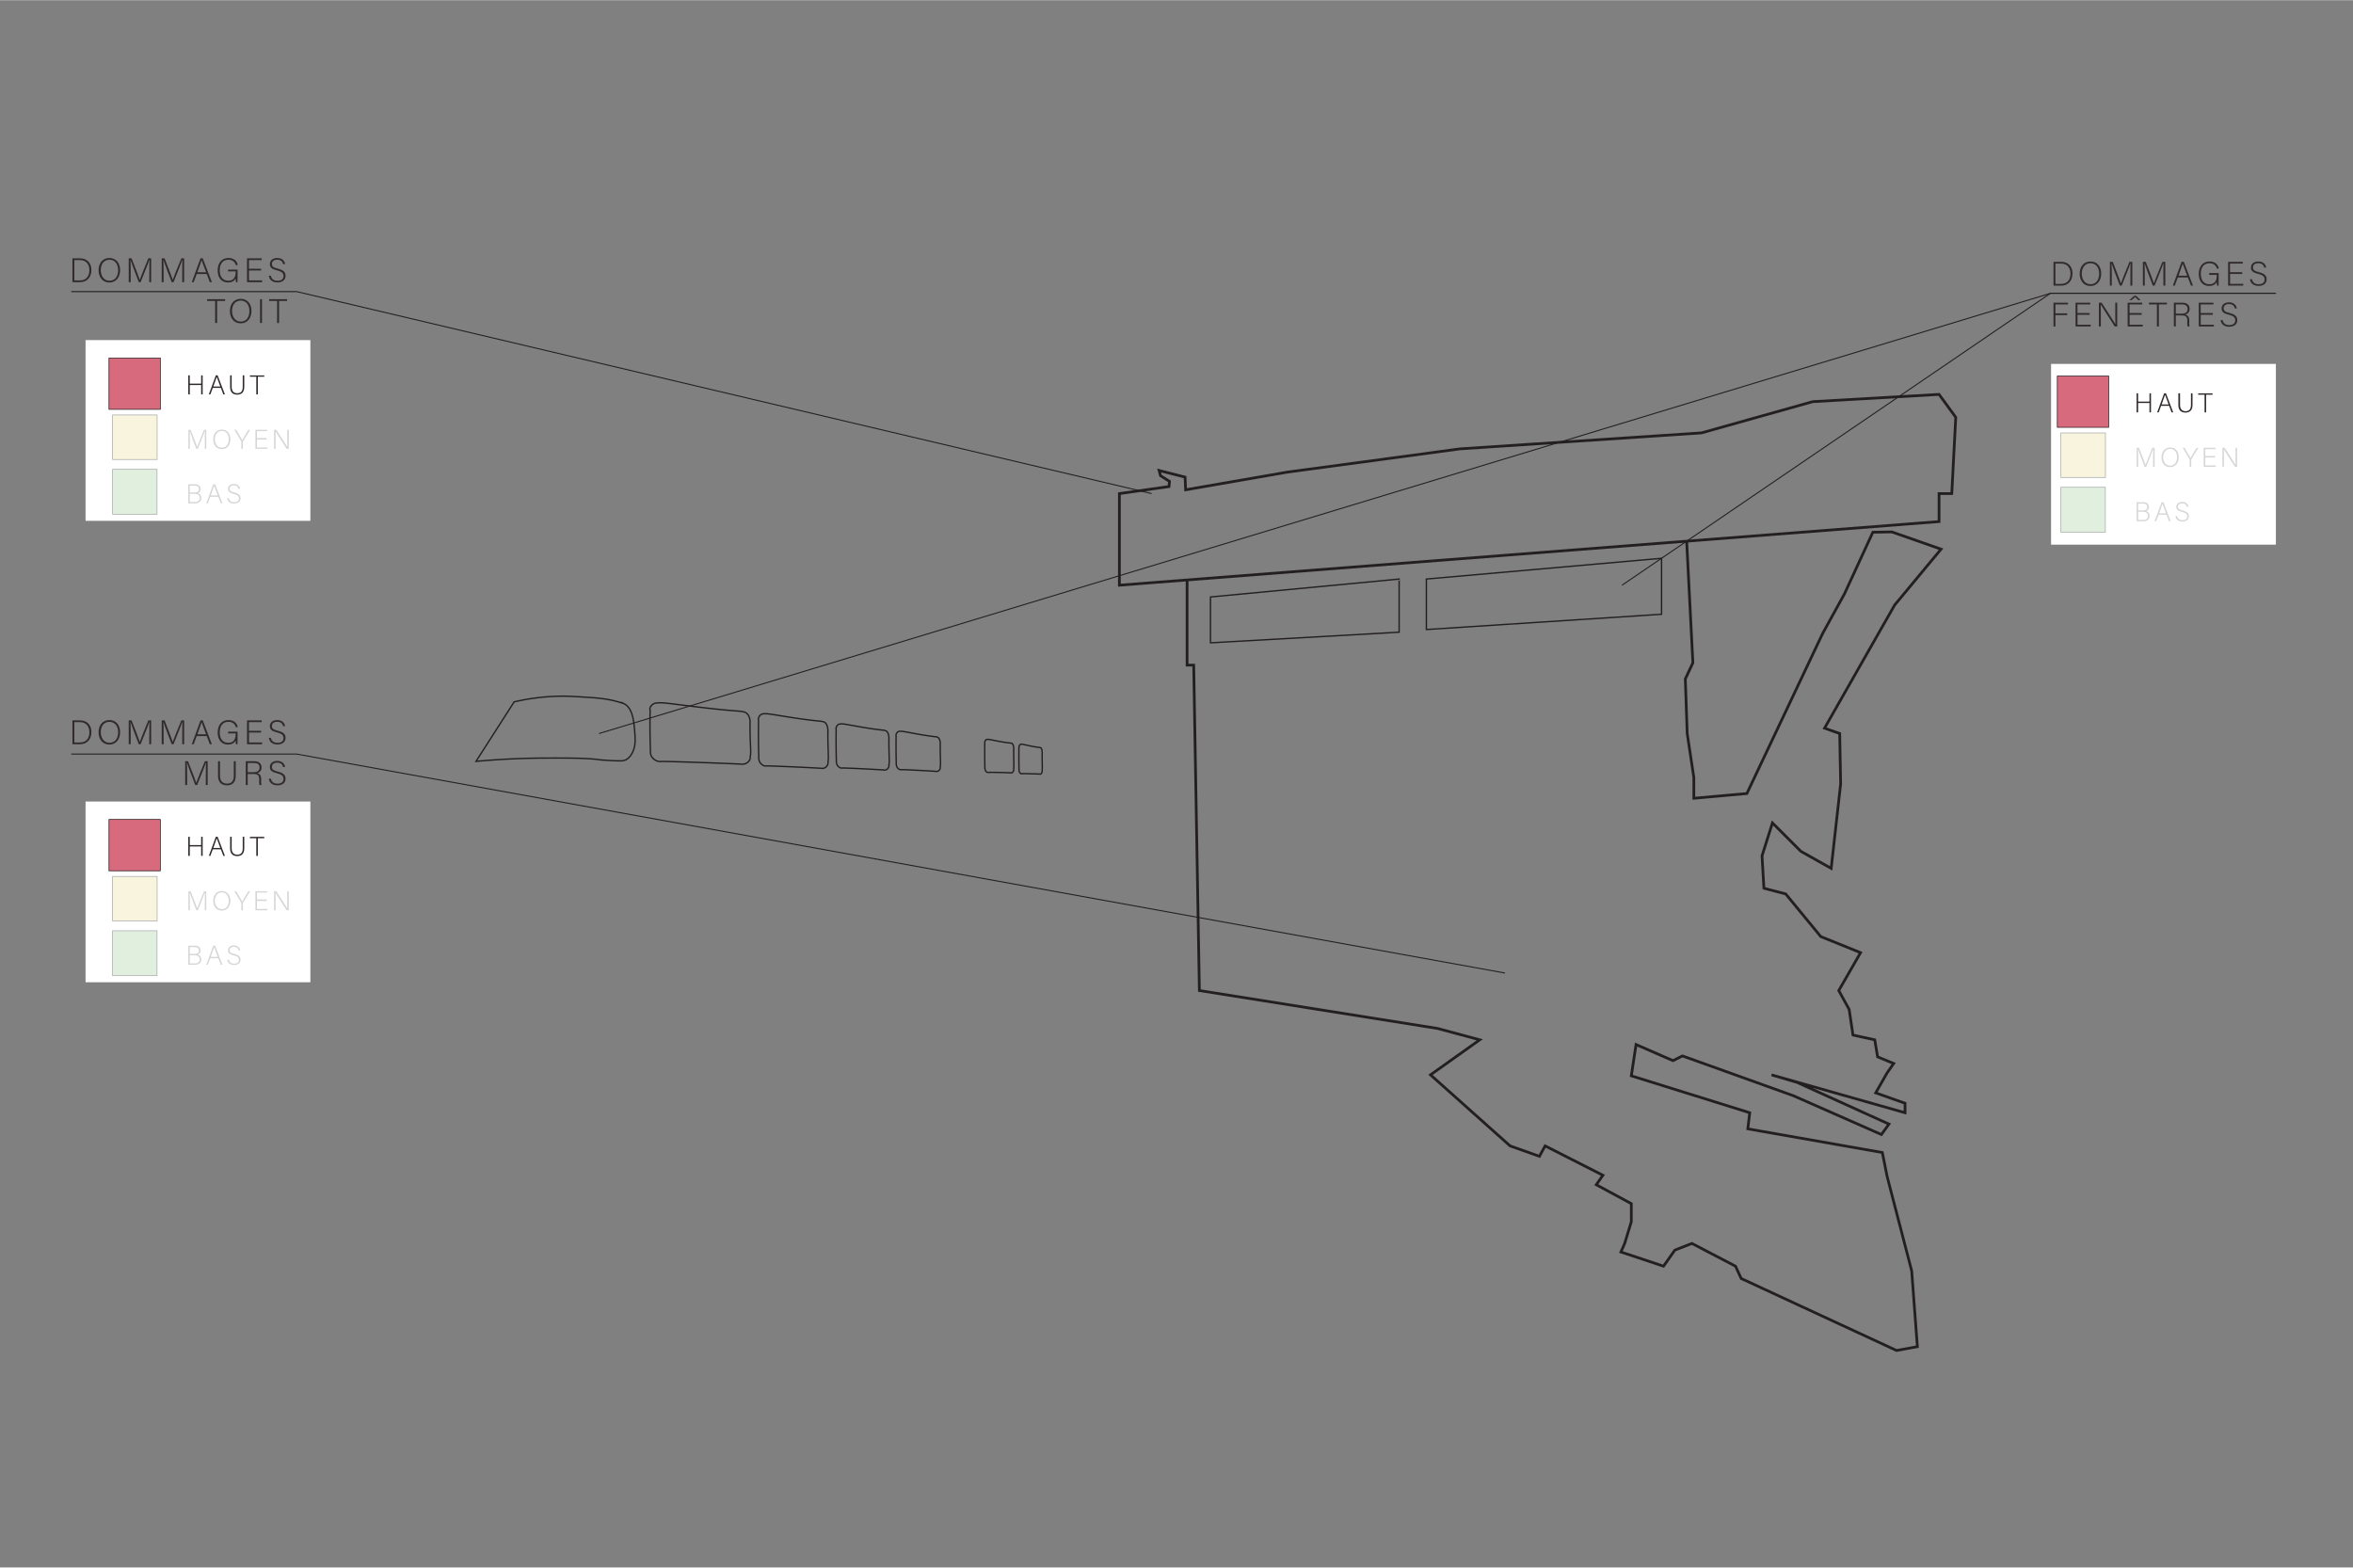 <svg xmlns="http://www.w3.org/2000/svg" width="24in" height="15.99in" viewBox="0 0 1728 1151">
  <rect x="0" y="0" width="1728" height="1151" fill="#808080" stroke="none"/>
  <defs>
    <style>
      .cls-1, .cls-7 {
        fill: #fff;
      }

      .cls-1 {
        opacity: 0.7;
      }

      .cls-11, .cls-12, .cls-2 {
        fill: none;
      }

      .cls-11, .cls-12, .cls-2, .cls-4, .cls-5, .cls-6 {
        stroke: #231f20;
      }

      .cls-10, .cls-11, .cls-12, .cls-2, .cls-4, .cls-5, .cls-6, .cls-8 {
        stroke-miterlimit: 10;
      }

      .cls-2 {
        stroke-width: 0.75px;
      }

      .cls-3 {
        fill: #302a2b;
      }

      .cls-4 {
        fill: #d76b7d;
      }

      .cls-10, .cls-4, .cls-5, .cls-6, .cls-8 {
        stroke-width: 0.5px;
      }

      .cls-5 {
        fill: #f8e69a;
      }

      .cls-6 {
        fill: #74bc69;
      }

      .cls-8 {
        fill: #f9f4de;
      }

      .cls-10, .cls-8 {
        stroke: #a7a9ac;
      }

      .cls-9 {
        fill: #d6d6d6;
      }

      .cls-10 {
        fill: #e1efdf;
      }

      .cls-11 {
        stroke-width: 2px;
      }
    </style>
  </defs>
  <g id="Wall">
    <polyline id="c-1" class="cls-2" points="1105.21 714.45 217.84 553.64 52.34 553.64"/>
    <g id="t-1.1">
      <path class="cls-3" d="M53.19,528.92H59c4.8,0,8.13,3.35,8.13,8.6s-3.25,8.89-8.16,8.89H53.19Zm1.4,16.2h4.19c4.6,0,6.86-3.23,6.86-7.53,0-3.83-2-7.38-6.86-7.38H54.59Z"/>
      <path class="cls-3" d="M88.21,537.54c0,4.78-2.55,9.12-8,9.12-4.93,0-7.81-4-7.81-9s2.79-9,8-9C85.23,528.67,88.21,532.44,88.21,537.54ZM74,537.59c0,4,2.2,7.78,6.38,7.78,4.5,0,6.38-3.67,6.38-7.8S84.58,530,80.38,530C75.91,530,74,533.66,74,537.59Z"/>
      <path class="cls-3" d="M109.67,538.4c0-3.41,0-6.69.1-8.44h-.07c-.71,2.37-4.22,10.93-6.43,16.45h-1.36c-1.67-4.28-5.3-13.81-6.1-16.48h0c.12,2,.17,6.06.17,9.06v7.42H94.54V528.92h2.1c2.38,6,5.37,13.77,6,15.76h0c.4-1.3,3.86-10,6.29-15.76h2.07v17.49h-1.4Z"/>
      <path class="cls-3" d="M133.85,538.4c0-3.41,0-6.69.1-8.44h-.08c-.7,2.37-4.21,10.93-6.42,16.45h-1.37c-1.66-4.28-5.3-13.81-6.1-16.48h0c.13,2,.18,6.06.18,9.06v7.42h-1.4V528.92h2.11c2.37,6,5.36,13.77,6,15.76h0c.4-1.3,3.86-10,6.29-15.76h2.07v17.49h-1.39Z"/>
      <path class="cls-3" d="M144.47,540.41l-2.21,6h-1.42l6.41-17.49h1.67l6.68,17.49h-1.52l-2.26-6Zm6.89-1.29c-1.93-5.16-2.93-7.66-3.28-8.84h0c-.43,1.33-1.55,4.42-3.11,8.84Z"/>
      <path class="cls-3" d="M174.44,546.41h-1.16a12.79,12.79,0,0,1-.17-2.77c-.64,1.2-2,3-5.64,3-5,0-7.6-3.82-7.6-8.79,0-5.22,2.75-9.15,7.88-9.15,3.79,0,6.29,2,6.84,5.21h-1.4c-.74-2.45-2.45-3.92-5.49-3.92-4.35,0-6.33,3.39-6.33,7.78,0,4,1.91,7.59,6.16,7.59s5.56-2.84,5.56-6.66v-.2h-5.61v-1.29h7Z"/>
      <path class="cls-3" d="M191.77,537.84h-8.91v7.28h9.76l-.2,1.29h-11V528.92h10.76v1.29h-9.36v6.34h8.91Z"/>
      <path class="cls-3" d="M198.89,541.71c.52,2.31,2.07,3.67,4.92,3.67,3.17,0,4.39-1.58,4.39-3.47s-.87-3.17-4.7-4.12-5.31-2.14-5.31-4.66c0-2.31,1.68-4.46,5.44-4.46s5.49,2.35,5.72,4.49H207.9c-.4-1.86-1.61-3.2-4.35-3.2-2.5,0-3.86,1.16-3.86,3.09s1.14,2.65,4.35,3.45c4.93,1.23,5.66,3.2,5.66,5.3,0,2.59-1.88,4.81-5.95,4.81-4.37,0-6-2.54-6.31-4.9Z"/>
      <path class="cls-3" d="M151.17,568.4c0-3.41,0-6.69.1-8.44h-.07c-.71,2.37-4.22,10.93-6.43,16.45h-1.36c-1.67-4.28-5.3-13.81-6.1-16.48h-.05c.12,2,.17,6.06.17,9.06v7.42H136V558.92h2.1c2.38,6,5.37,13.77,6,15.76h.05c.4-1.3,3.86-10,6.29-15.76h2.07v17.49h-1.4Z"/>
      <path class="cls-3" d="M161.56,558.92v10.59c0,4.62,2.61,5.82,5.07,5.82,2.9,0,5.06-1.23,5.06-5.82V558.92h1.43v10.52c0,5.48-2.91,7.17-6.54,7.17-3.46,0-6.47-1.86-6.47-7V558.92Z"/>
      <path class="cls-3" d="M181.91,568.27v8.14h-1.42V558.92h6.3c3.46,0,5.29,1.86,5.29,4.6a4,4,0,0,1-3.26,4.1c1.78.43,3,1.59,3,4.57v.68a11.81,11.81,0,0,0,.22,3.54H190.6a11.82,11.82,0,0,1-.25-3.65v-.45c0-2.85-.84-4-4.18-4Zm0-1.29h4.2c3,0,4.47-1.14,4.47-3.42s-1.39-3.35-4.1-3.35h-4.57Z"/>
      <path class="cls-3" d="M198.89,571.71c.52,2.31,2.07,3.67,4.92,3.67,3.17,0,4.39-1.58,4.39-3.47s-.87-3.17-4.7-4.12-5.31-2.14-5.31-4.66c0-2.31,1.68-4.46,5.44-4.46s5.49,2.35,5.72,4.49H207.9c-.4-1.86-1.61-3.2-4.35-3.2-2.5,0-3.86,1.16-3.86,3.09s1.14,2.65,4.35,3.45c4.93,1.23,5.66,3.2,5.66,5.3,0,2.59-1.88,4.81-5.95,4.81-4.37,0-6-2.54-6.31-4.9Z"/>
    </g>
    <rect id="r-1.1" class="cls-4" x="82.66" y="603.48" width="32.71" height="32.71"/>
    <g id="s-1.1">
      <path class="cls-3" d="M138.26,614.4h1.12v6.08h8.34V614.4h1.12v14h-1.12v-6.89h-8.34v6.89h-1.12Z"/>
      <path class="cls-3" d="M156.27,623.59l-1.77,4.81h-1.14l5.13-14h1.34l5.35,14H164l-1.8-4.81Zm5.51-1c-1.54-4.14-2.34-6.13-2.62-7.08h0c-.34,1.07-1.24,3.54-2.49,7.08Z"/>
      <path class="cls-3" d="M170.14,614.4v8.47c0,3.7,2.08,4.66,4.05,4.66,2.33,0,4.06-1,4.06-4.66V614.4h1.14v8.41c0,4.39-2.33,5.75-5.24,5.75S169,627.06,169,623V614.4Z"/>
      <path class="cls-3" d="M188.22,615.43h-4.69v-1h10.54v1h-4.71v13h-1.14Z"/>
    </g>
    <rect id="r-2.1" class="cls-5" x="82.66" y="643.48" width="32.71" height="32.71"/>
    <g id="s-2.1">
      <path class="cls-3" d="M150.37,662c0-2.74,0-5.36.08-6.76h-.06c-.56,1.9-3.37,8.75-5.14,13.17h-1.09c-1.34-3.43-4.24-11.06-4.88-13.19h0c.1,1.6.14,4.85.14,7.25v5.94h-1.12v-14h1.68c1.91,4.78,4.3,11,4.82,12.61h0c.32-1,3.09-8,5-12.61h1.66v14h-1.12Z"/>
      <path class="cls-3" d="M169.18,661.29c0,3.82-2,7.3-6.37,7.3-3.95,0-6.25-3.18-6.25-7.2s2.23-7.2,6.39-7.2C166.8,654.19,169.18,657.21,169.18,661.29Zm-11.41,0c0,3.21,1.76,6.23,5.1,6.23,3.6,0,5.11-2.95,5.11-6.25s-1.7-6.09-5.07-6.09C159.34,655.22,157.77,658.18,157.77,661.33Z"/>
      <path class="cls-3" d="M177.22,668.39v-5.25a.76.76,0,0,0-.08-.33l-5-8.42h1.31c1.39,2.38,3.81,6.49,4.41,7.54.6-1,3-5.13,4.53-7.54h1.25l-5.22,8.5a.63.63,0,0,0-.06.31v5.19Z"/>
      <path class="cls-3" d="M195.81,661.53h-7.13v5.83h7.81l-.16,1h-8.77v-14h8.61v1h-7.49v5.08h7.13Z"/>
      <path class="cls-3" d="M201.24,668.39v-14h1.65c2.17,3.36,7.25,11.13,8.12,12.65h0c-.12-2-.1-4.08-.1-6.36v-6.29h1.14v14h-1.53c-2.07-3.23-7.23-11.33-8.22-12.87h0c.1,1.82.08,3.88.08,6.42v6.45Z"/>
    </g>
    <rect id="r-3.1" class="cls-6" x="82.66" y="683.48" width="32.71" height="32.71"/>
    <g id="s-3.1">
      <path class="cls-3" d="M138.26,694.39h4.91c2.69,0,4.13,1.42,4.13,3.44a3,3,0,0,1-2.15,3.06,3.53,3.53,0,0,1,2.65,3.45c0,2.79-2.1,4-4.55,4h-5Zm4.55,6c2.4,0,3.31-.89,3.31-2.5,0-1.37-1-2.47-2.9-2.47h-3.86v5Zm-3.45,7h3.92c1.83,0,3.35-.92,3.35-3,0-1.77-1.13-3-3.92-3h-3.35Z"/>
      <path class="cls-3" d="M154.37,703.58l-1.77,4.8h-1.14l5.13-14h1.34l5.35,14h-1.23l-1.8-4.8Zm5.51-1c-1.54-4.14-2.34-6.13-2.62-7.08h0c-.34,1.07-1.24,3.54-2.49,7.08Z"/>
      <path class="cls-3" d="M168,704.62c.42,1.85,1.66,2.94,3.94,2.94,2.54,0,3.51-1.27,3.51-2.78s-.7-2.54-3.76-3.29-4.25-1.72-4.25-3.73,1.35-3.57,4.35-3.57,4.4,1.88,4.58,3.59h-1.16c-.31-1.49-1.28-2.57-3.47-2.57-2,0-3.1.93-3.1,2.48s.91,2.12,3.49,2.76c3.94,1,4.52,2.56,4.52,4.25,0,2.07-1.5,3.84-4.75,3.84-3.5,0-4.8-2-5.06-3.92Z"/>
    </g>
    <rect id="b-1" class="cls-7" x="62.83" y="588.5" width="165.1" height="132.73"/>
    <rect id="r-4.1" class="cls-4" x="80.04" y="601.67" width="37.7" height="37.7"/>
    <g id="s-4.1">
      <path class="cls-3" d="M138.26,614.4h1.12v6.08h8.34V614.4h1.12v14h-1.12v-6.89h-8.34v6.89h-1.12Z"/>
      <path class="cls-3" d="M156.27,623.59l-1.77,4.81h-1.14l5.13-14h1.34l5.35,14H164l-1.8-4.81Zm5.51-1c-1.54-4.14-2.34-6.13-2.62-7.08h0c-.34,1.07-1.24,3.54-2.49,7.08Z"/>
      <path class="cls-3" d="M170.14,614.4v8.47c0,3.7,2.08,4.66,4.05,4.66,2.33,0,4.06-1,4.06-4.66V614.4h1.14v8.41c0,4.39-2.33,5.75-5.24,5.75S169,627.06,169,623V614.4Z"/>
      <path class="cls-3" d="M188.22,615.43h-4.69v-1h10.54v1h-4.71v13h-1.14Z"/>
    </g>
    <rect id="r-5.1" class="cls-8" x="82.68" y="643.5" width="32.71" height="32.71"/>
    <g id="s-5.1">
      <path class="cls-9" d="M150.4,662c0-2.73,0-5.35.08-6.76h-.06c-.57,1.9-3.37,8.76-5.15,13.17h-1.09c-1.33-3.42-4.24-11-4.88-13.19h0c.1,1.6.14,4.86.14,7.25v5.94h-1.11v-14H140c1.9,4.77,4.29,11,4.81,12.6h0c.32-1,3.09-8,5-12.6h1.66v14H150.4Z"/>
      <path class="cls-9" d="M169.21,661.31c0,3.82-2.05,7.29-6.37,7.29-4,0-6.25-3.18-6.25-7.19s2.23-7.2,6.39-7.2C166.82,654.21,169.21,657.22,169.21,661.31Zm-11.42,0c0,3.21,1.77,6.23,5.11,6.23,3.6,0,5.11-2.94,5.11-6.24s-1.71-6.09-5.07-6.09C159.36,655.24,157.79,658.19,157.79,661.34Z"/>
      <path class="cls-9" d="M177.24,668.4v-5.25a.68.68,0,0,0-.08-.32l-5-8.42h1.3c1.4,2.37,3.81,6.48,4.42,7.53.6-1.05,3-5.12,4.53-7.53h1.24l-5.21,8.5a.61.61,0,0,0-.06.3v5.19Z"/>
      <path class="cls-9" d="M195.84,661.54h-7.13v5.83h7.81l-.17,1h-8.76v-14h8.6v1h-7.48v5.07h7.13Z"/>
      <path class="cls-9" d="M201.27,668.4v-14h1.64c2.17,3.35,7.25,11.12,8.13,12.64h0c-.12-2-.11-4.07-.11-6.35v-6.29h1.14v14h-1.52l-8.23-12.87h0c.1,1.83.08,3.88.08,6.42v6.45Z"/>
    </g>
    <rect id="r-6.1" class="cls-10" x="82.68" y="683.41" width="32.64" height="33"/>
    <g id="s-6.1">
      <path class="cls-9" d="M138.29,694.39h4.9c2.7,0,4.13,1.43,4.13,3.44a3,3,0,0,1-2.15,3.06,3.55,3.55,0,0,1,2.65,3.46c0,2.79-2.09,4-4.55,4h-5Zm4.54,6c2.4,0,3.31-.89,3.31-2.5,0-1.37-.95-2.48-2.9-2.48h-3.85v5Zm-3.44,7h3.91c1.84,0,3.36-.91,3.36-3,0-1.76-1.13-3-3.93-3h-3.34Z"/>
      <path class="cls-9" d="M154.39,703.58l-1.76,4.81h-1.14l5.13-14H158l5.35,14h-1.22l-1.81-4.81Zm5.52-1c-1.55-4.13-2.35-6.13-2.63-7.07h0c-.34,1.06-1.23,3.54-2.48,7.07Z"/>
      <path class="cls-9" d="M168,704.62c.41,1.85,1.65,2.94,3.93,2.94,2.54,0,3.52-1.26,3.52-2.77s-.7-2.54-3.77-3.3-4.25-1.71-4.25-3.73c0-1.85,1.35-3.57,4.36-3.57s4.4,1.88,4.58,3.59h-1.16c-.32-1.49-1.29-2.56-3.48-2.56-2,0-3.1.93-3.1,2.48s.92,2.12,3.49,2.76c3.94,1,4.53,2.56,4.53,4.24,0,2.07-1.51,3.85-4.76,3.85-3.5,0-4.79-2-5.05-3.93Z"/>
    </g>
    <polyline id="w-1" class="cls-11" points="871.79 425.77 871.79 488.32 876.63 488.32 880.81 727.32 1055.64 755.14 1086.71 763.49 1050.54 789.23 1108.97 841.4 1130.53 849.05 1134.71 841.4 1177.14 862.97 1172.27 869.92 1198.01 883.83 1198.01 897.05 1193.14 913.05 1190.36 919.31 1221.66 929.75 1230.01 917.92 1242.53 913.05 1274.53 929.75 1278.7 938.79 1392.78 991.65 1408.08 988.87 1403.91 933.22 1385.82 863.66 1382.35 846.27 1283.57 828.88 1284.96 817.05 1198.01 789.93 1201.49 766.97 1228.62 778.8 1235.57 775.32 1316.96 804.53 1381.65 833.05 1387.21 825.4 1319.74 794.79 1300.96 789.23 1399.04 817.05 1399.04 810.1 1377.48 802.45 1385.82 787.84 1390.69 780.88 1378.87 776.01 1376.78 763.49 1360.78 760.01 1358 741.23 1350.35 727.32 1366.35 699.5 1337.13 687.67 1311.39 656.37 1295.39 652.19 1294 628.39 1301.65 604.2 1322.52 625.07 1344.78 637.59 1351.74 575.5 1351.04 538.56 1339.91 534.63 1391.39 444.2 1425.47 403.16 1389.3 390.5 1375.39 390.73 1354.52 436.03 1338.52 465.07 1282.87 582.63 1243.92 586.11 1243.92 570.81 1239.05 538.56 1237.66 498.46 1243.22 486.64 1238.66 397.29"/>
  </g>
  <g id="Roof">
    <polyline id="c-2" class="cls-2" points="845.73 362.35 217.84 214.01 52.34 214.01"/>
    <g id="t-1.2">
      <path class="cls-3" d="M53.19,189.58H59c4.8,0,8.13,3.35,8.13,8.59s-3.25,8.9-8.16,8.9H53.19Zm1.4,16.2h4.19c4.6,0,6.86-3.23,6.86-7.53,0-3.83-2-7.38-6.86-7.38H54.59Z"/>
      <path class="cls-3" d="M88.21,198.2c0,4.78-2.55,9.12-8,9.12-4.93,0-7.81-4-7.81-9s2.79-9,8-9C85.23,189.33,88.21,193.1,88.21,198.2ZM74,198.25c0,4,2.2,7.78,6.38,7.78,4.5,0,6.38-3.68,6.38-7.8s-2.13-7.61-6.33-7.61C75.91,190.62,74,194.31,74,198.25Z"/>
      <path class="cls-3" d="M109.67,199.06c0-3.42,0-6.69.1-8.45h-.07c-.71,2.38-4.22,10.94-6.43,16.46h-1.36c-1.67-4.28-5.3-13.81-6.1-16.48h0c.12,2,.17,6.06.17,9.06v7.42H94.54V189.58h2.1c2.38,6,5.37,13.77,6,15.75h0c.4-1.29,3.86-10,6.29-15.75h2.07v17.49h-1.4Z"/>
      <path class="cls-3" d="M133.85,199.06c0-3.42,0-6.69.1-8.45h-.08c-.7,2.38-4.21,10.94-6.42,16.46h-1.37c-1.66-4.28-5.3-13.81-6.1-16.48h0c.13,2,.18,6.06.18,9.06v7.42h-1.4V189.58h2.11c2.37,6,5.36,13.77,6,15.75h0c.4-1.29,3.86-10,6.29-15.75h2.07v17.49h-1.39Z"/>
      <path class="cls-3" d="M144.47,201.07l-2.21,6h-1.42l6.41-17.49h1.67l6.68,17.49h-1.52l-2.26-6Zm6.89-1.29c-1.93-5.17-2.93-7.66-3.28-8.85h0c-.43,1.34-1.55,4.43-3.11,8.85Z"/>
      <path class="cls-3" d="M174.44,207.07h-1.16a12.93,12.93,0,0,1-.17-2.78c-.64,1.21-2,3-5.64,3-5,0-7.6-3.82-7.6-8.79,0-5.23,2.75-9.15,7.88-9.15,3.79,0,6.29,2,6.84,5.2h-1.4c-.74-2.44-2.45-3.91-5.49-3.91-4.35,0-6.33,3.39-6.33,7.78,0,4,1.91,7.59,6.16,7.59s5.56-2.84,5.56-6.66v-.2h-5.61v-1.29h7Z"/>
      <path class="cls-3" d="M191.77,198.5h-8.91v7.28h9.76l-.2,1.29h-11V189.58h10.76v1.29h-9.36v6.34h8.91Z"/>
      <path class="cls-3" d="M198.89,202.36c.52,2.32,2.07,3.68,4.92,3.68,3.17,0,4.39-1.59,4.39-3.47s-.87-3.17-4.7-4.12-5.31-2.14-5.31-4.66c0-2.31,1.68-4.46,5.44-4.46s5.49,2.35,5.72,4.49H207.9c-.4-1.86-1.61-3.21-4.35-3.21-2.5,0-3.86,1.17-3.86,3.1s1.14,2.65,4.35,3.45c4.93,1.22,5.66,3.19,5.66,5.3,0,2.59-1.88,4.81-5.95,4.81-4.37,0-6-2.54-6.31-4.91Z"/>
      <path class="cls-3" d="M158,220.87h-5.86v-1.29h13.17v1.29h-5.88v16.2H158Z"/>
      <path class="cls-3" d="M184.66,228.2c0,4.78-2.55,9.12-8,9.12-4.93,0-7.81-4-7.81-9s2.79-9,8-9C181.68,219.33,184.66,223.1,184.66,228.2Zm-14.26.05c0,4,2.2,7.78,6.38,7.78,4.5,0,6.38-3.68,6.38-7.8s-2.13-7.61-6.33-7.61C172.36,220.62,170.4,224.31,170.4,228.25Z"/>
      <path class="cls-3" d="M192.39,219.58v17.49H191V219.58Z"/>
      <path class="cls-3" d="M203.51,220.87h-5.86v-1.29h13.17v1.29h-5.88v16.2h-1.43Z"/>
    </g>
    <rect id="r-1.2" class="cls-4" x="82.66" y="264.6" width="32.71" height="32.71"/>
    <g id="s-1.2">
      <path class="cls-3" d="M138.26,275.51h1.12v6.09h8.34v-6.09h1.12v14h-1.12v-6.88h-8.34v6.88h-1.12Z"/>
      <path class="cls-3" d="M156.27,284.71l-1.77,4.8h-1.14l5.13-14h1.34l5.35,14H164l-1.8-4.8Zm5.51-1c-1.54-4.13-2.34-6.13-2.62-7.07h0c-.34,1.06-1.24,3.54-2.49,7.07Z"/>
      <path class="cls-3" d="M170.14,275.51V284c0,3.7,2.08,4.65,4.05,4.65,2.33,0,4.06-1,4.06-4.65v-8.48h1.14v8.42c0,4.38-2.33,5.74-5.24,5.74S169,288.18,169,284.1v-8.59Z"/>
      <path class="cls-3" d="M188.22,276.54h-4.69v-1h10.54v1h-4.71v13h-1.14Z"/>
    </g>
    <rect id="r-2.2" class="cls-5" x="82.66" y="304.6" width="32.71" height="32.71"/>
    <g id="s-2.2">
      <path class="cls-3" d="M150.37,323.09c0-2.73,0-5.35.08-6.76h-.06c-.56,1.91-3.37,8.76-5.14,13.18h-1.09c-1.34-3.43-4.24-11.06-4.88-13.2h0c.1,1.61.14,4.86.14,7.26v5.94h-1.12v-14h1.68c1.91,4.77,4.3,11,4.82,12.61h0c.32-1,3.09-8,5-12.61h1.66v14h-1.12Z"/>
      <path class="cls-3" d="M169.18,322.41c0,3.82-2,7.3-6.37,7.3-3.95,0-6.25-3.18-6.25-7.2s2.23-7.2,6.39-7.2C166.8,315.31,169.18,318.32,169.18,322.41Zm-11.41,0c0,3.21,1.76,6.22,5.1,6.22,3.6,0,5.11-2.94,5.11-6.24s-1.7-6.09-5.07-6.09C159.34,316.34,157.77,319.3,157.77,322.45Z"/>
      <path class="cls-3" d="M177.22,329.51v-5.26a.68.68,0,0,0-.08-.32l-5-8.42h1.31c1.39,2.37,3.81,6.48,4.41,7.53.6-1.05,3-5.12,4.53-7.53h1.25l-5.22,8.5a.61.61,0,0,0-.06.3v5.2Z"/>
      <path class="cls-3" d="M195.81,322.64h-7.13v5.83h7.81l-.16,1h-8.77v-14h8.61v1h-7.49v5.07h7.13Z"/>
      <path class="cls-3" d="M201.24,329.51v-14h1.65c2.17,3.35,7.25,11.13,8.12,12.65h0c-.12-2-.1-4.08-.1-6.36v-6.29h1.14v14h-1.53c-2.07-3.23-7.23-11.34-8.22-12.88h0c.1,1.83.08,3.89.08,6.42v6.46Z"/>
    </g>
    <rect id="r-3.2" class="cls-6" x="82.66" y="344.59" width="32.71" height="32.71"/>
    <g id="s-3.2">
      <path class="cls-3" d="M138.26,355.5h4.91c2.69,0,4.13,1.43,4.13,3.44a3,3,0,0,1-2.15,3.06,3.55,3.55,0,0,1,2.65,3.46c0,2.79-2.1,4-4.55,4h-5Zm4.55,6c2.4,0,3.31-.89,3.31-2.5,0-1.37-1-2.48-2.9-2.48h-3.86v5Zm-3.45,7h3.92c1.83,0,3.35-.91,3.35-3,0-1.76-1.13-3-3.92-3h-3.35Z"/>
      <path class="cls-3" d="M154.37,364.69l-1.77,4.81h-1.14l5.13-14h1.34l5.35,14h-1.23l-1.8-4.81Zm5.51-1c-1.54-4.13-2.34-6.13-2.62-7.07h0c-.34,1.06-1.24,3.54-2.49,7.07Z"/>
      <path class="cls-3" d="M168,365.73c.42,1.85,1.66,2.94,3.94,2.94,2.54,0,3.51-1.26,3.51-2.77s-.7-2.54-3.76-3.3-4.25-1.71-4.25-3.73c0-1.85,1.35-3.57,4.35-3.57s4.4,1.88,4.58,3.59h-1.16c-.31-1.49-1.28-2.56-3.47-2.56-2,0-3.1.93-3.1,2.48s.91,2.12,3.49,2.76c3.94,1,4.52,2.56,4.52,4.24,0,2.07-1.5,3.85-4.75,3.85-3.5,0-4.8-2-5.06-3.93Z"/>
    </g>
    <rect id="b-2" class="cls-7" x="62.83" y="249.62" width="165.1" height="132.73"/>
    <rect id="r-4.2" class="cls-4" x="80.04" y="262.79" width="37.7" height="37.7"/>
    <g id="s-4.2">
      <path class="cls-3" d="M138.26,275.51h1.12v6.09h8.34v-6.09h1.12v14h-1.12v-6.88h-8.34v6.88h-1.12Z"/>
      <path class="cls-3" d="M156.27,284.71l-1.77,4.8h-1.14l5.13-14h1.34l5.35,14H164l-1.8-4.8Zm5.51-1c-1.54-4.13-2.34-6.13-2.62-7.07h0c-.34,1.06-1.24,3.54-2.49,7.07Z"/>
      <path class="cls-3" d="M170.14,275.51V284c0,3.7,2.08,4.65,4.05,4.65,2.33,0,4.06-1,4.06-4.65v-8.48h1.14v8.42c0,4.38-2.33,5.74-5.24,5.74S169,288.18,169,284.1v-8.59Z"/>
      <path class="cls-3" d="M188.22,276.54h-4.69v-1h10.54v1h-4.71v13h-1.14Z"/>
    </g>
    <rect id="r-5.2" class="cls-8" x="82.68" y="304.61" width="32.71" height="32.71"/>
    <g id="s-5.2">
      <path class="cls-9" d="M150.4,323.11c0-2.74,0-5.36.08-6.76h-.06c-.57,1.9-3.37,8.75-5.15,13.17h-1.09c-1.33-3.43-4.24-11.06-4.88-13.19h0c.1,1.6.14,4.85.14,7.25v5.94h-1.11v-14H140c1.9,4.78,4.29,11,4.81,12.61h0c.32-1,3.09-8,5-12.61h1.66v14H150.4Z"/>
      <path class="cls-9" d="M169.21,322.42c0,3.82-2.05,7.3-6.37,7.3-4,0-6.25-3.18-6.25-7.2s2.23-7.2,6.39-7.2C166.82,315.32,169.21,318.34,169.21,322.42Zm-11.42,0c0,3.21,1.77,6.23,5.11,6.23,3.6,0,5.11-2.95,5.11-6.25s-1.71-6.09-5.07-6.09C159.36,316.35,157.79,319.31,157.79,322.46Z"/>
      <path class="cls-9" d="M177.24,329.52v-5.25a.76.76,0,0,0-.08-.33l-5-8.42h1.3l4.42,7.54c.6-1.05,3-5.13,4.53-7.54h1.24l-5.21,8.5a.61.61,0,0,0-.06.3v5.2Z"/>
      <path class="cls-9" d="M195.84,322.66h-7.13v5.83h7.81l-.17,1h-8.76v-14h8.6v1h-7.48v5.08h7.13Z"/>
      <path class="cls-9" d="M201.27,329.52v-14h1.64c2.17,3.36,7.25,11.13,8.13,12.65h0c-.12-2-.11-4.08-.11-6.36v-6.29h1.14v14h-1.52l-8.23-12.87h0c.1,1.82.08,3.88.08,6.42v6.45Z"/>
    </g>
    <rect id="r-6.2" class="cls-10" x="82.68" y="344.53" width="32.64" height="33"/>
    <g id="s-6.2">
      <path class="cls-9" d="M138.29,355.51h4.9c2.7,0,4.13,1.42,4.13,3.44a3,3,0,0,1-2.15,3.06,3.53,3.53,0,0,1,2.65,3.45c0,2.79-2.09,4.05-4.55,4.05h-5Zm4.54,6c2.4,0,3.31-.9,3.31-2.5,0-1.38-.95-2.48-2.9-2.48h-3.85v5Zm-3.44,7h3.91c1.84,0,3.36-.92,3.36-3,0-1.77-1.13-3-3.93-3h-3.34Z"/>
      <path class="cls-9" d="M154.39,364.7l-1.76,4.81h-1.14l5.13-14H158l5.35,14h-1.22l-1.81-4.81Zm5.52-1c-1.55-4.13-2.35-6.13-2.63-7.08h0c-.34,1.07-1.23,3.54-2.48,7.08Z"/>
      <path class="cls-9" d="M168,365.74c.41,1.85,1.65,2.94,3.93,2.94,2.54,0,3.52-1.27,3.52-2.78s-.7-2.54-3.77-3.29-4.25-1.71-4.25-3.73c0-1.85,1.35-3.57,4.36-3.57s4.4,1.88,4.58,3.59h-1.16c-.32-1.49-1.29-2.57-3.48-2.57-2,0-3.1.93-3.1,2.48s.92,2.13,3.49,2.76c3.94,1,4.53,2.56,4.53,4.25,0,2.07-1.51,3.85-4.76,3.85-3.5,0-4.79-2-5.05-3.93Z"/>
    </g>
    <polygon id="a-1" class="cls-11" points="822.06 362.35 822.06 429.63 1424.01 382.9 1424.01 362.35 1433.35 362.35 1436.27 306.32 1424.01 289.51 1331.21 294.84 1249.5 317.79 1072.07 329.52 945.42 346.59 870.71 359.57 870.3 350.25 851.22 345.39 852.26 349.21 858.85 353.37 858.51 357.18 822.06 362.35"/>
  </g>
  <g id="Window">
    <polyline id="c-3" class="cls-2" points="1191.19 429.63 1505.87 215.23 1671.37 215.23"/>
    <polyline id="c-4" class="cls-2" points="1671.37 215.23 1505.97 215.23 439.9 538.56"/>
    <g id="t-1.3">
      <path class="cls-3" d="M1508.06,192.14h5.82c4.81,0,8.13,3.35,8.13,8.6s-3.25,8.89-8.15,8.89h-5.8Zm1.4,16.21h4.2c4.59,0,6.85-3.24,6.85-7.54,0-3.83-2-7.38-6.85-7.38h-4.2Z"/>
      <path class="cls-3" d="M1543.08,200.76c0,4.78-2.55,9.12-8,9.12-4.93,0-7.8-4-7.8-9s2.78-9,8-9C1540.11,191.89,1543.08,195.66,1543.08,200.76Zm-14.26.05c0,4,2.21,7.78,6.38,7.78,4.5,0,6.38-3.67,6.38-7.8s-2.13-7.61-6.33-7.61C1530.78,193.18,1528.82,196.88,1528.82,200.81Z"/>
      <path class="cls-3" d="M1564.54,201.62c0-3.41,0-6.69.1-8.44h-.07c-.7,2.37-4.21,10.93-6.43,16.45h-1.36c-1.67-4.28-5.3-13.81-6.1-16.48h0c.13,2,.18,6.06.18,9.06v7.42h-1.4V192.14h2.1c2.38,6,5.37,13.77,6,15.76h0c.4-1.3,3.86-10,6.29-15.76h2.07v17.49h-1.4Z"/>
      <path class="cls-3" d="M1588.72,201.62c0-3.41,0-6.69.1-8.44h-.08c-.7,2.37-4.21,10.93-6.42,16.45H1581c-1.66-4.28-5.29-13.81-6.09-16.48h0c.12,2,.17,6.06.17,9.06v7.42h-1.39V192.14h2.1c2.37,6,5.37,13.77,6,15.76h0c.4-1.3,3.87-10,6.29-15.76h2.08v17.49h-1.4Z"/>
      <path class="cls-3" d="M1599.34,203.63l-2.2,6h-1.43l6.41-17.49h1.67l6.69,17.49H1609l-2.26-6Zm6.9-1.29c-1.94-5.16-2.93-7.66-3.28-8.84h0c-.43,1.33-1.54,4.42-3.11,8.84Z"/>
      <path class="cls-3" d="M1629.32,209.63h-1.16a12.42,12.42,0,0,1-.18-2.77c-.63,1.2-2,3-5.64,3-5,0-7.6-3.82-7.6-8.79,0-5.22,2.76-9.15,7.89-9.15,3.79,0,6.29,2,6.83,5.21h-1.4c-.74-2.45-2.44-3.92-5.48-3.92-4.36,0-6.34,3.39-6.34,7.78,0,4,1.91,7.59,6.17,7.59s5.56-2.84,5.56-6.66v-.2h-5.61V200.4h7Z"/>
      <path class="cls-3" d="M1646.64,201.06h-8.9v7.28h9.75l-.2,1.29h-11V192.14h10.75v1.29h-9.35v6.34h8.9Z"/>
      <path class="cls-3" d="M1653.76,204.93c.53,2.31,2.07,3.67,4.92,3.67,3.18,0,4.39-1.58,4.39-3.47s-.87-3.17-4.7-4.12-5.31-2.13-5.31-4.66c0-2.31,1.69-4.46,5.44-4.46s5.5,2.36,5.72,4.49h-1.45c-.39-1.86-1.6-3.2-4.34-3.2-2.51,0-3.87,1.16-3.87,3.09s1.14,2.66,4.36,3.45c4.92,1.23,5.65,3.2,5.65,5.3,0,2.59-1.88,4.81-5.94,4.81-4.38,0-6-2.54-6.32-4.9Z"/>
      <path class="cls-3" d="M1508.06,222.14h10.63v1.29h-9.23V230h8.66v1.29h-8.66v8.36h-1.4Z"/>
      <path class="cls-3" d="M1534.59,231.06h-8.9v7.28h9.75l-.2,1.29h-11V222.14H1535v1.29h-9.35v6.34h8.9Z"/>
      <path class="cls-3" d="M1541.39,239.63V222.14h2c2.72,4.19,9.06,13.91,10.16,15.81h0c-.15-2.51-.13-5.1-.13-7.94v-7.87h1.42v17.49H1553c-2.59-4-9-14.16-10.28-16.08h0c.12,2.28.1,4.85.1,8v8.06Z"/>
      <path class="cls-3" d="M1572.84,231.06h-8.9v7.28h9.75l-.2,1.29h-11V222.14h10.75v1.29h-9.35v6.34h8.9Zm-4.11-13.94,3.29,3.18h-1.68L1568,218l-2.6,2.29h-1.61l3.47-3.18Z"/>
      <path class="cls-3" d="M1584,223.43h-5.86v-1.29h13.17v1.29h-5.88v16.2H1584Z"/>
      <path class="cls-3" d="M1597.86,231.49v8.14h-1.42V222.14h6.3c3.45,0,5.28,1.86,5.28,4.61a4,4,0,0,1-3.25,4.09c1.77.43,3,1.59,3,4.57v.68a11.78,11.78,0,0,0,.22,3.54h-1.42a11.82,11.82,0,0,1-.25-3.65v-.45c0-2.85-.84-4-4.18-4Zm0-1.29h4.2c3,0,4.46-1.14,4.46-3.42,0-2.13-1.39-3.35-4.09-3.35h-4.57Z"/>
      <path class="cls-3" d="M1625.09,231.06h-8.9v7.28h9.75l-.2,1.29h-11V222.14h10.75v1.29h-9.35v6.34h8.9Z"/>
      <path class="cls-3" d="M1632.21,234.93c.53,2.31,2.07,3.67,4.92,3.67,3.18,0,4.39-1.58,4.39-3.47s-.87-3.17-4.7-4.12-5.31-2.13-5.31-4.66c0-2.31,1.69-4.46,5.44-4.46s5.5,2.36,5.72,4.49h-1.45c-.39-1.86-1.6-3.2-4.34-3.2-2.5,0-3.87,1.16-3.87,3.09s1.14,2.66,4.36,3.45c4.92,1.23,5.65,3.2,5.65,5.3,0,2.59-1.88,4.81-5.94,4.81-4.38,0-6-2.54-6.32-4.9Z"/>
    </g>
    <rect id="r-1.3" class="cls-4" x="1513.47" y="277.79" width="32.71" height="32.71"/>
    <g id="s-1.3">
      <path class="cls-3" d="M1569.07,288.71h1.12v6.08h8.34v-6.08h1.12v14h-1.12v-6.89h-8.34v6.89h-1.12Z"/>
      <path class="cls-3" d="M1587.07,297.9l-1.76,4.81h-1.14l5.13-14h1.33l5.35,14h-1.22l-1.8-4.81Zm5.52-1c-1.55-4.13-2.34-6.13-2.63-7.08h0c-.35,1.07-1.24,3.54-2.49,7.08Z"/>
      <path class="cls-3" d="M1601,288.71v8.47c0,3.7,2.08,4.66,4,4.66,2.33,0,4-1,4-4.66v-8.47h1.15v8.41c0,4.39-2.33,5.75-5.24,5.75s-5.17-1.5-5.17-5.57v-8.59Z"/>
      <path class="cls-3" d="M1619,289.74h-4.69v-1h10.54v1h-4.71v13H1619Z"/>
    </g>
    <rect id="r-2.3" class="cls-5" x="1513.47" y="317.79" width="32.71" height="32.71"/>
    <g id="s-2.3">
      <path class="cls-3" d="M1581.18,336.29c0-2.74,0-5.36.08-6.76h-.06c-.56,1.9-3.37,8.75-5.14,13.17H1575c-1.33-3.43-4.24-11.06-4.88-13.19h0c.1,1.6.14,4.85.14,7.25v5.94h-1.11v-14h1.68c1.9,4.78,4.3,11,4.81,12.61h0c.32-1,3.1-8,5-12.61h1.66v14h-1.12Z"/>
      <path class="cls-3" d="M1600,335.6c0,3.82-2,7.3-6.37,7.3-3.95,0-6.25-3.18-6.25-7.2s2.23-7.2,6.39-7.2C1597.61,328.5,1600,331.52,1600,335.6Zm-11.42,0c0,3.21,1.77,6.23,5.11,6.23,3.6,0,5.11-2.95,5.11-6.25s-1.71-6.09-5.07-6.09C1590.14,329.53,1588.57,332.49,1588.57,335.64Z"/>
      <path class="cls-3" d="M1608,342.7v-5.25a.68.68,0,0,0-.08-.32l-5-8.43h1.31c1.39,2.38,3.81,6.49,4.41,7.54.6-1.05,3-5.13,4.53-7.54h1.24l-5.21,8.5a.63.63,0,0,0-.06.31v5.19Z"/>
      <path class="cls-3" d="M1626.62,335.84h-7.13v5.83h7.81l-.17,1h-8.76v-14H1627v1h-7.49v5.08h7.13Z"/>
      <path class="cls-3" d="M1632.05,342.7v-14h1.64c2.17,3.36,7.25,11.13,8.13,12.65h0c-.12-2-.1-4.08-.1-6.36V328.7h1.13v14h-1.52c-2.07-3.23-7.23-11.33-8.23-12.87h0c.1,1.82.08,3.88.08,6.42v6.45Z"/>
    </g>
    <rect id="r-3.3" class="cls-6" x="1513.47" y="357.79" width="32.71" height="32.71"/>
    <g id="s-3.3">
      <path class="cls-3" d="M1569.07,368.7h4.9c2.7,0,4.14,1.42,4.14,3.44a3,3,0,0,1-2.16,3.06,3.53,3.53,0,0,1,2.65,3.45c0,2.79-2.09,4-4.54,4h-5Zm4.55,6c2.39,0,3.31-.9,3.31-2.51,0-1.37-1-2.47-2.9-2.47h-3.86v5Zm-3.45,7h3.91c1.84,0,3.36-.92,3.36-3,0-1.77-1.13-3-3.92-3h-3.35Z"/>
      <path class="cls-3" d="M1585.17,377.89l-1.76,4.8h-1.14l5.13-14h1.33l5.35,14h-1.22l-1.8-4.8Zm5.52-1c-1.55-4.14-2.34-6.13-2.63-7.08h0c-.34,1.07-1.23,3.54-2.48,7.08Z"/>
      <path class="cls-3" d="M1598.79,378.93c.42,1.85,1.65,2.94,3.94,2.94,2.54,0,3.51-1.27,3.51-2.78s-.7-2.54-3.76-3.29-4.25-1.72-4.25-3.73,1.35-3.57,4.35-3.57,4.4,1.88,4.58,3.59H1606c-.32-1.49-1.29-2.57-3.48-2.57-2,0-3.09.93-3.09,2.48s.91,2.12,3.48,2.76c3.95,1,4.53,2.56,4.53,4.25,0,2.07-1.51,3.85-4.76,3.85-3.5,0-4.79-2-5-3.93Z"/>
    </g>
    <rect id="b-3" class="cls-7" x="1506.27" y="267.12" width="165.1" height="132.73"/>
    <rect id="r-4.3" class="cls-4" x="1510.85" y="275.99" width="37.7" height="37.7"/>
    <g id="s-4.3">
      <path class="cls-3" d="M1569.07,288.71h1.12v6.08h8.34v-6.08h1.12v14h-1.12v-6.89h-8.34v6.89h-1.12Z"/>
      <path class="cls-3" d="M1587.07,297.9l-1.76,4.81h-1.14l5.13-14h1.33l5.35,14h-1.22l-1.8-4.81Zm5.52-1c-1.55-4.13-2.34-6.13-2.63-7.08h0c-.35,1.07-1.24,3.54-2.49,7.08Z"/>
      <path class="cls-3" d="M1601,288.71v8.47c0,3.7,2.08,4.66,4,4.66,2.33,0,4-1,4-4.66v-8.47h1.15v8.41c0,4.39-2.33,5.75-5.24,5.75s-5.17-1.5-5.17-5.57v-8.59Z"/>
      <path class="cls-3" d="M1619,289.74h-4.69v-1h10.54v1h-4.71v13H1619Z"/>
    </g>
    <rect id="r-5.3" class="cls-8" x="1513.49" y="317.81" width="32.71" height="32.71"/>
    <g id="s-5.3">
      <path class="cls-9" d="M1581.2,336.3c0-2.73,0-5.35.08-6.76h-.06c-.56,1.9-3.37,8.76-5.14,13.17H1575c-1.33-3.42-4.24-11-4.88-13.19h0c.1,1.6.14,4.86.14,7.26v5.93h-1.12v-14h1.68c1.91,4.77,4.3,11,4.82,12.6h0c.32-1,3.09-8,5-12.6h1.66v14h-1.12Z"/>
      <path class="cls-9" d="M1600,335.62c0,3.82-2,7.29-6.37,7.29-4,0-6.25-3.18-6.25-7.19s2.22-7.2,6.39-7.2C1597.63,328.52,1600,331.53,1600,335.62Zm-11.42,0c0,3.2,1.77,6.22,5.11,6.22,3.6,0,5.1-2.94,5.1-6.24s-1.7-6.09-5.07-6.09C1590.17,329.55,1588.6,332.5,1588.6,335.66Z"/>
      <path class="cls-9" d="M1608.05,342.71v-5.25a.68.68,0,0,0-.08-.32l-5-8.42h1.3c1.39,2.37,3.81,6.48,4.41,7.53.6-1.05,3-5.12,4.53-7.53h1.25l-5.22,8.5a.61.61,0,0,0-.06.3v5.19Z"/>
      <path class="cls-9" d="M1626.64,335.85h-7.13v5.83h7.81l-.16,1h-8.77v-14H1627v1h-7.49v5.07h7.13Z"/>
      <path class="cls-9" d="M1632.07,342.71v-14h1.65c2.17,3.35,7.25,11.12,8.12,12.64h0c-.12-2-.1-4.07-.1-6.35v-6.29h1.14v14h-1.53c-2.06-3.22-7.23-11.33-8.22-12.87h0c.1,1.83.08,3.88.08,6.42v6.45Z"/>
    </g>
    <rect id="r-6.3" class="cls-10" x="1513.49" y="357.73" width="32.64" height="33"/>
    <g id="s-6.3">
      <path class="cls-9" d="M1569.09,368.7H1574c2.69,0,4.13,1.43,4.13,3.45a3,3,0,0,1-2.15,3.05,3.55,3.55,0,0,1,2.65,3.46c0,2.79-2.1,4-4.55,4h-5Zm4.55,6c2.4,0,3.31-.89,3.31-2.5,0-1.37-1-2.48-2.9-2.48h-3.86v5Zm-3.45,7h3.92c1.83,0,3.36-.91,3.36-3,0-1.76-1.14-3-3.93-3h-3.35Z"/>
      <path class="cls-9" d="M1585.2,377.9l-1.77,4.8h-1.14l5.13-14h1.34l5.35,14h-1.22l-1.81-4.8Zm5.51-1c-1.54-4.13-2.34-6.13-2.62-7.07h0c-.34,1.06-1.24,3.54-2.49,7.07Z"/>
      <path class="cls-9" d="M1598.81,378.93c.42,1.85,1.66,2.94,3.94,2.94,2.54,0,3.51-1.26,3.51-2.77s-.69-2.54-3.76-3.3-4.25-1.71-4.25-3.73c0-1.85,1.35-3.57,4.36-3.57s4.39,1.88,4.57,3.59H1606c-.31-1.48-1.28-2.56-3.47-2.56-2,0-3.1.93-3.1,2.48s.91,2.12,3.49,2.76c3.94,1,4.53,2.56,4.53,4.24,0,2.07-1.51,3.85-4.76,3.85-3.5,0-4.8-2-5.06-3.93Z"/>
    </g>
    <polygon id="f-1" class="cls-12" points="888.95 438.28 888.95 471.95 1027.5 464.14 1027.5 425.11 888.95 438.28"/>
    <polygon id="f-2" class="cls-12" points="1047.5 425.11 1047.5 462.19 1220.21 450.97 1220.21 409.86 1047.5 425.11"/>
    <path id="f-3" class="cls-12" d="M349.57,559c20.3-1.84,37.47-2.37,50.72-2.41,14.74-.05,31-.1,39.85,1.21,1.4.2,4.47.44,10.62.72,5.84.27,7.32.12,8.94-.72,3.11-1.63,4.49-4.66,5.31-6.52s1.87-5.19,1.21-13c-.74-8.87-1.53-18.22-7.73-21.49a15.66,15.66,0,0,0-2.9-1c-7.76-2.42-14.43-3.24-24.63-3.86-10.64-.65-16-1-22.7-.72a162,162,0,0,0-30.67,4.1Z"/>
    <path id="f-4" class="cls-12" d="M487.6,516.1c9.29.82,32.55,4.43,55.79,6.08.17,0-.74-.11,0,0,2.27.32,3.41.48,4.46,1.17,2.28,1.48,2.76,4.43,2.87,5.1a8.58,8.58,0,0,1,.11,1.48c-.25,14.9,1.08,22.54.1,25.51a7.33,7.33,0,0,1-.1,1.91,5.83,5.83,0,0,1-4,3.51,6.48,6.48,0,0,1-2.13.21c-4.81-.35-50.8-2.07-58.73-2a8.3,8.3,0,0,1-2.1,0,7.74,7.74,0,0,1-5.77-4.41,8.44,8.44,0,0,1-.42-3.68c-.43-9.4-.43-24.58-.21-29.08a5.28,5.28,0,0,1-.21-1.36c.12-2,2.09-3.84,4.09-4.31A29,29,0,0,1,487.6,516.1Z"/>
    <path id="f-5" class="cls-12" d="M564.12,524.13c6.44.73,22.58,3.94,38.71,5.41.12,0-.51-.09,0,0,1.58.29,2.37.43,3.1,1,1.58,1.33,1.91,4,2,4.55a8.41,8.41,0,0,1,.07,1.32c-.17,13.28.76,20.08.08,22.73a8.79,8.79,0,0,1-.08,1.7,4.48,4.48,0,0,1-2.8,3.12,3.31,3.31,0,0,1-1.47.19c-3.34-.31-35.26-1.84-40.76-1.79a4.29,4.29,0,0,1-1.46,0,5.79,5.79,0,0,1-4-3.93,9.6,9.6,0,0,1-.29-3.27c-.29-8.38-.29-21.9-.14-25.91a5.34,5.34,0,0,1-.15-1.22,4.45,4.45,0,0,1,2.84-3.83A15.35,15.35,0,0,1,564.12,524.13Z"/>
    <path id="f-6" class="cls-12" d="M619.46,531.56c4.9.62,17.17,3.33,29.43,4.57h0a4.43,4.43,0,0,1,2.35.88c1.2,1.12,1.46,3.34,1.51,3.84a8.09,8.09,0,0,1,.06,1.12c-.13,11.2.57,16.95.06,19.18a9.29,9.29,0,0,1-.06,1.44,3.71,3.71,0,0,1-2.13,2.64,2.32,2.32,0,0,1-1.12.15c-2.54-.26-26.8-1.55-31-1.51a2.83,2.83,0,0,1-1.1,0,4.64,4.64,0,0,1-3.05-3.32,8.77,8.77,0,0,1-.22-2.76c-.23-7.07-.23-18.49-.11-21.87a5.28,5.28,0,0,1-.11-1,3.71,3.71,0,0,1,2.16-3.23A10.58,10.58,0,0,1,619.46,531.56Z"/>
    <path id="f-7" class="cls-12" d="M662.56,536.94c4.1.53,14.37,2.89,24.63,4h0a3.52,3.52,0,0,1,2,.77,6,6,0,0,1,1.27,3.33,9.28,9.28,0,0,1,.05,1c-.11,9.74.48,14.73,0,16.67a7.86,7.86,0,0,1,0,1.26,3.19,3.19,0,0,1-1.78,2.29,1.94,1.94,0,0,1-.94.14c-2.13-.23-22.44-1.35-25.94-1.32a2.37,2.37,0,0,1-.93,0,3.94,3.94,0,0,1-2.54-2.88,7.82,7.82,0,0,1-.19-2.4c-.19-6.15-.19-16.08-.09-19a5.32,5.32,0,0,1-.1-.9,3.28,3.28,0,0,1,1.81-2.81A8.35,8.35,0,0,1,662.56,536.94Z"/>
    <path id="f-8" class="cls-12" d="M726.19,542.9c2.68.34,9.41,2.06,16.13,2.68h0c.66.15,1,.23,1.29.6a6,6,0,0,1,.83,2.84c0,.41,0,.73,0,.84-.07,8.4.31,12.68,0,14.37a7.32,7.32,0,0,1,0,1.08,2.87,2.87,0,0,1-1.17,2,1,1,0,0,1-.61.15c-1.39-.14-14.69-.49-17-.36a1.25,1.25,0,0,1-.61,0,3.06,3.06,0,0,1-1.67-2.41,9.32,9.32,0,0,1-.12-2.07c-.13-5.29-.13-13.85-.06-16.38a4.33,4.33,0,0,1-.06-.77,3.07,3.07,0,0,1,1.18-2.48A4.26,4.26,0,0,1,726.19,542.9Z"/>
    <path id="f-9" class="cls-12" d="M750.67,546.44c2.16.3,7.56,1.84,13,2.39h0c.52.14.79.21,1,.54a5.87,5.87,0,0,1,.67,2.52c0,.37,0,.66,0,.75-.06,7.48.26,11.3,0,12.8a7.22,7.22,0,0,1,0,1,2.56,2.56,0,0,1-.94,1.81.74.74,0,0,1-.49.13c-1.12-.12-11.8-.44-13.64-.32a.91.91,0,0,1-.49,0,2.71,2.71,0,0,1-1.34-2.15,9.58,9.58,0,0,1-.1-1.84c-.1-4.71-.1-12.33-.05-14.59,0-.08,0-.34,0-.68a2.82,2.82,0,0,1,1-2.21A3.23,3.23,0,0,1,750.67,546.44Z"/>
  </g>
</svg>
